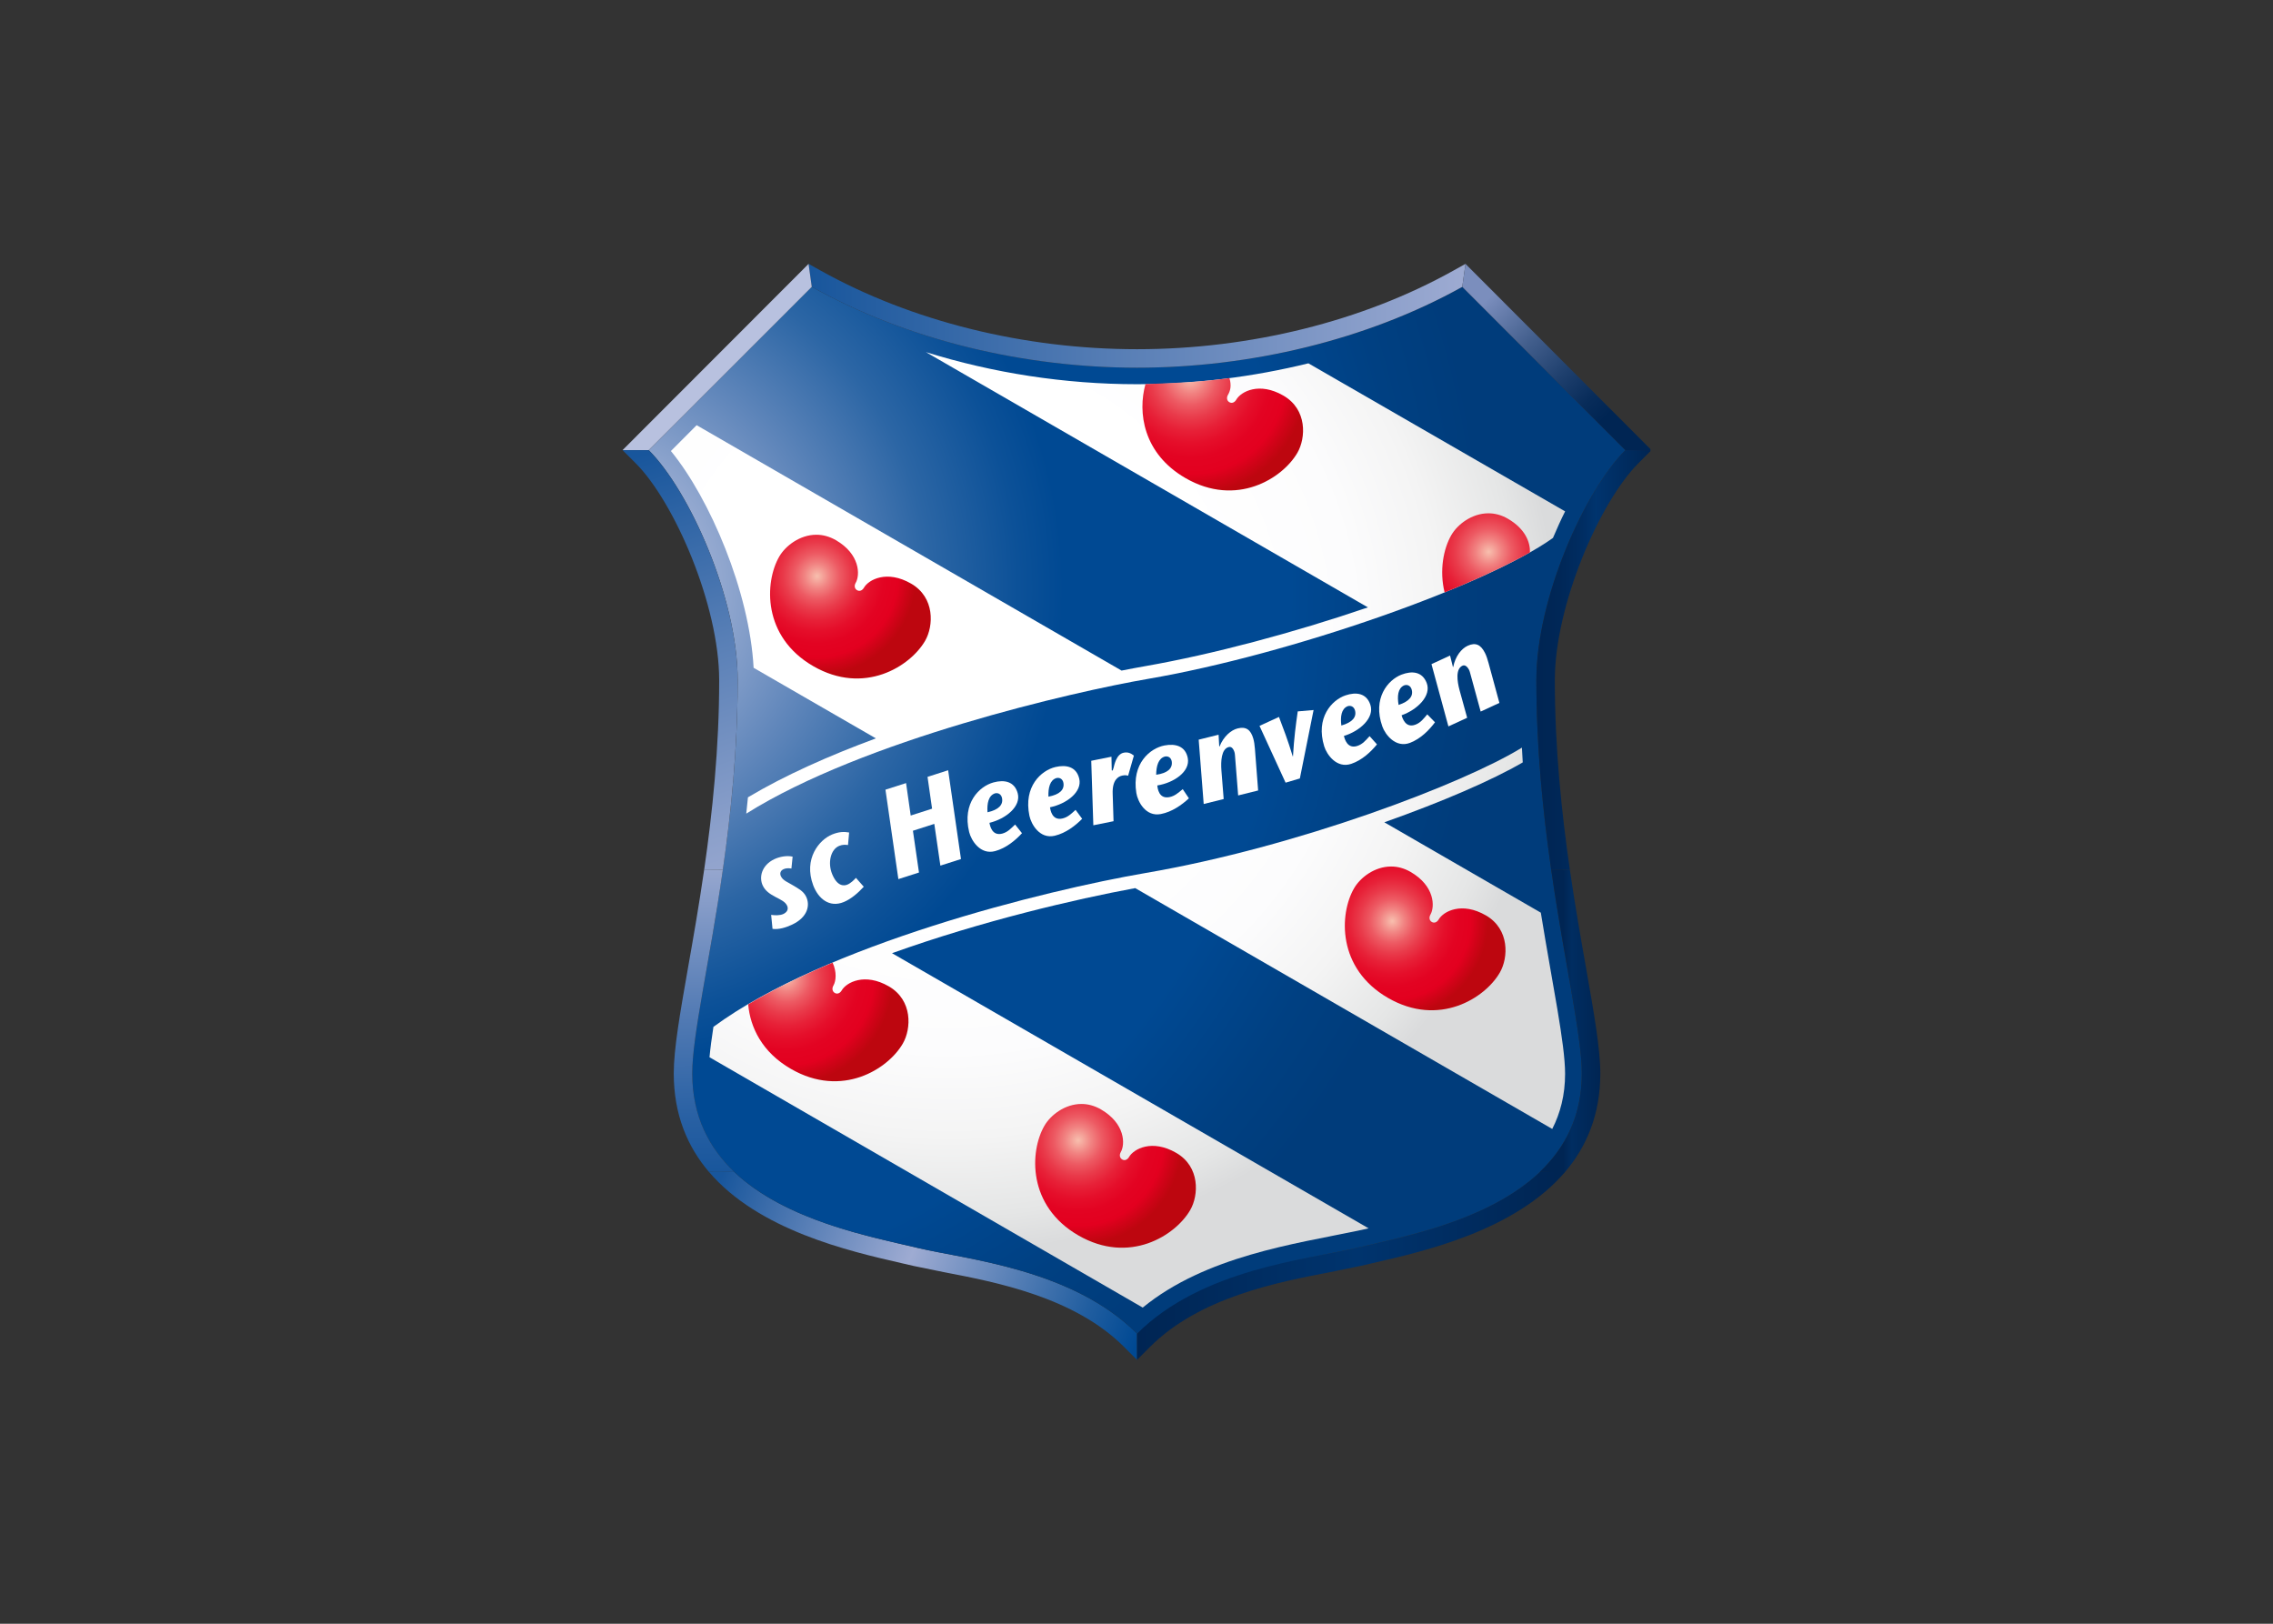 <svg clip-rule="evenodd" fill-rule="evenodd" stroke-linejoin="round" stroke-miterlimit="2" viewBox="0 0 560 400" xmlns="http://www.w3.org/2000/svg" xmlns:xlink="http://www.w3.org/1999/xlink"><rect x="0" y="0" width="560" height="400" fill="#333333" stroke="none"/><linearGradient id="a" gradientTransform="matrix(113.566 45.337 -45.337 113.566 26.288 251.919)" gradientUnits="userSpaceOnUse" x1="0" x2="1" y1="0" y2="0"><stop offset="0" stop-color="#18569c"/><stop offset=".46" stop-color="#9eabd2"/><stop offset=".59" stop-color="#7592c2"/><stop offset=".87" stop-color="#215ea0"/><stop offset="1" stop-color="#004993"/></linearGradient><linearGradient id="b" gradientUnits="userSpaceOnUse" x1="141.078" x2="258.225" y1="274.215" y2="274.215"><stop offset="0" stop-color="#002553"/><stop offset=".51" stop-color="#00346e"/><stop offset=".98" stop-color="#002553"/><stop offset="1" stop-color="#002553"/></linearGradient><radialGradient id="c" cx="0" cy="0" gradientTransform="matrix(246.665 0 0 -246.665 -9.991 88.933)" gradientUnits="userSpaceOnUse" r="1"><stop offset="0" stop-color="#b2bcdc"/><stop offset=".08" stop-color="#b2bcdc"/><stop offset=".1" stop-color="#a8b6d8"/><stop offset=".26" stop-color="#6187bb"/><stop offset=".38" stop-color="#2c66a5"/><stop offset=".48" stop-color="#0c5198"/><stop offset=".53" stop-color="#004993"/><stop offset=".78" stop-color="#004993"/><stop offset=".91" stop-color="#004082"/><stop offset="1" stop-color="#003c7b"/></radialGradient><linearGradient id="d" gradientUnits="userSpaceOnUse" x1="51.178" x2="231.006" y1="14.234" y2="14.234"><stop offset="0" stop-color="#18569c"/><stop offset="1" stop-color="#9eabd2"/><stop offset="1" stop-color="#7592c2"/><stop offset="1" stop-color="#215ea0"/><stop offset="1" stop-color="#004993"/></linearGradient><linearGradient id="e" gradientTransform="matrix(-1.031 -87.338 87.338 -1.031 22.786 248.812)" gradientUnits="userSpaceOnUse" x1="0" x2="1" y1="0" y2="0"><stop offset="0" stop-color="#18569c"/><stop offset=".17" stop-color="#2860a3"/><stop offset=".5" stop-color="#537bb4"/><stop offset=".96" stop-color="#97a7cf"/><stop offset="1" stop-color="#9eabd2"/><stop offset="1" stop-color="#7592c2"/><stop offset="1" stop-color="#215ea0"/><stop offset="1" stop-color="#004993"/></linearGradient><linearGradient id="f" gradientUnits="userSpaceOnUse" x1="251.388" x2="267.922" y1="207.19" y2="207.19"><stop offset="0" stop-color="#002553"/><stop offset=".37" stop-color="#002553"/><stop offset=".51" stop-color="#002d61"/><stop offset=".98" stop-color="#002553"/><stop offset="1" stop-color="#002553"/></linearGradient><linearGradient id="g" gradientUnits="userSpaceOnUse" x1="250.424" x2="281.941" y1="108.406" y2="108.406"><stop offset="0" stop-color="#002553"/><stop offset=".2" stop-color="#002757"/><stop offset=".39" stop-color="#002d62"/><stop offset=".51" stop-color="#00346e"/><stop offset=".98" stop-color="#002553"/><stop offset="1" stop-color="#002553"/></linearGradient><linearGradient id="h" gradientTransform="matrix(39.112 121.502 -121.502 39.112 -1.67 54.336)" gradientUnits="userSpaceOnUse" x1="0" x2="1" y1="0" y2="0"><stop offset="0" stop-color="#18569c"/><stop offset=".43" stop-color="#587fb6"/><stop offset=".81" stop-color="#8a9fca"/><stop offset="1" stop-color="#9eabd2"/><stop offset="1" stop-color="#7592c2"/><stop offset="1" stop-color="#215ea0"/><stop offset="1" stop-color="#004993"/></linearGradient><linearGradient id="i" gradientTransform="matrix(42.293 43.983 -43.983 42.293 228.086 -3.113)" gradientUnits="userSpaceOnUse" x1="0" x2="1" y1="0" y2="0"><stop offset="0" stop-color="#7b8ebd"/><stop offset=".25" stop-color="#7b8ebd"/><stop offset=".28" stop-color="#7488b7"/><stop offset=".52" stop-color="#425e8c"/><stop offset=".73" stop-color="#1e3f6d"/><stop offset=".89" stop-color="#082c5a"/><stop offset="1" stop-color="#002553"/></linearGradient><linearGradient id="j"><stop offset="0" stop-color="#fff"/><stop offset=".44" stop-color="#fff"/><stop offset=".67" stop-color="#fcfcfd"/><stop offset=".81" stop-color="#f4f4f4"/><stop offset=".94" stop-color="#e5e6e6"/><stop offset="1" stop-color="#dadbdc"/></linearGradient><radialGradient id="k" cx="0" cy="0" gradientTransform="matrix(166.914 0 0 -166.914 89.367 103.961)" gradientUnits="userSpaceOnUse" r="1" xlink:href="#j"/><radialGradient id="l" cx="0" cy="0" gradientTransform="matrix(166.758 0 0 -166.758 89.463 103.844)" gradientUnits="userSpaceOnUse" r="1" xlink:href="#j"/><linearGradient id="m"><stop offset="0" stop-color="#f8bfae"/><stop offset=".03" stop-color="#f6b1a4"/><stop offset=".13" stop-color="#f18281"/><stop offset=".23" stop-color="#ed5a63"/><stop offset=".34" stop-color="#e93a4a"/><stop offset=".45" stop-color="#e72037"/><stop offset=".56" stop-color="#e50e2a"/><stop offset=".68" stop-color="#e30322"/><stop offset=".82" stop-color="#e3001f"/><stop offset=".91" stop-color="#cf0317"/><stop offset="1" stop-color="#bd060f"/></linearGradient><radialGradient id="n" cx="0" cy="0" gradientTransform="matrix(26.229 0 0 -26.229 210.678 179.887)" gradientUnits="userSpaceOnUse" r="1" xlink:href="#m"/><radialGradient id="o" cx="0" cy="0" gradientTransform="matrix(27.049 0 0 -27.049 53.247 85.492)" gradientUnits="userSpaceOnUse" r="1" xlink:href="#m"/><radialGradient id="p" cx="0" cy="0" gradientTransform="matrix(27.516 0 0 -27.516 237.105 78.82)" gradientUnits="userSpaceOnUse" r="1" xlink:href="#m"/><radialGradient id="q" cx="0" cy="0" gradientTransform="matrix(29.201 0 0 -29.201 44.828 195.434)" gradientUnits="userSpaceOnUse" r="1" xlink:href="#m"/><radialGradient id="r" cx="0" cy="0" gradientTransform="matrix(28.553 0 0 -28.553 124.731 239.893)" gradientUnits="userSpaceOnUse" r="1" xlink:href="#m"/><radialGradient id="s" cx="0" cy="0" gradientTransform="matrix(31.938 0 0 -31.938 155.401 31.375)" gradientUnits="userSpaceOnUse" r="1" xlink:href="#m"/><clipPath id="t"><path clip-rule="evenodd" d="m76.184 273.476 3.557.819 8.213 1.682c14.212 2.719 35.696 6.83 49.303 20.437l3.583 3.581v-7.173c-17.721-17.718-46.669-20.313-59.94-23.451-12.699-3.008-36.268-7.438-50.353-20.844l-6.921-.023c13.612 16.031 38.432 21.734 52.558 24.972"/></clipPath><clipPath id="u"><path clip-rule="evenodd" d="m200.76 269.371c-13.269 3.138-44.735 5.733-59.92 23.451v7.173l3.58-3.581c13.596-13.606 35.08-17.718 49.291-20.437l8.226-1.682 3.548-.819c14.07-3.221 38.777-8.877 52.503-24.885l-6.783-.159c-14.151 13.513-37.725 17.931-50.445 20.939"/></clipPath><clipPath id="v"><path clip-rule="evenodd" d="m140.84 28.417c-30.786 0-62.833-7.526-89.039-22.13l-44.634 44.697c11.006 10.998 24.348 40.379 24.348 62.975 0 48.785-12.436 90.744-12.436 107.625 0 35.731 42.906 43.311 61.822 47.787 13.271 3.138 42.219 5.733 59.94 23.451 17.721-17.718 46.651-20.313 59.92-23.451 18.924-4.477 61.834-12.056 61.834-47.787 0-16.881-12.439-58.84-12.439-107.625 0-22.596 13.342-51.978 24.354-62.975l-44.639-44.696c-26.212 14.604-58.254 22.129-89.031 22.129"/></clipPath><clipPath id="w"><path clip-rule="evenodd" d="m227.405 1.861c-24.869 13.861-55.616 21.496-86.564 21.496-30.959 0-61.704-7.635-86.574-21.496l-3.347-1.867.882 6.293c26.206 14.604 58.253 22.13 89.039 22.13 30.776 0 62.818-7.526 89.03-22.13l.879-6.293z"/></clipPath><clipPath id="x"><path clip-rule="evenodd" d="m22.346 165.787c-1.418 9.838-3.008 18.874-4.403 26.763-2.191 12.484-3.925 22.334-3.925 29.034 0 11.295 3.775 20.065 9.614 26.943l6.639.023.301-.006c-6.872-6.553-11.493-15.241-11.493-26.961 0-10.451 4.76-30.484 8.39-55.797h-5.123z"/></clipPath><clipPath id="y"><path clip-rule="evenodd" d="m262.594 221.583c0 11.708-4.612 20.396-11.467 26.938l6.783.159c5.904-6.896 9.75-15.719 9.75-27.097 0-6.7-1.746-16.55-3.935-29.034-1.397-7.895-2.984-16.919-4.412-26.769l-5.113-.035c3.628 25.337 8.394 45.387 8.394 55.838"/></clipPath><clipPath id="z"><path clip-rule="evenodd" d="m274.508 50.984c-11.012 10.998-24.354 40.379-24.354 62.975 0 18.591 1.805 36.209 4.046 51.804l5.12.029c-2.26-15.601-4.111-33.277-4.111-51.833 0-20.579 12.304-48.825 22.885-59.4l3.285-3.297v-.277h-6.871z"/></clipPath><clipPath id="A"><path clip-rule="evenodd" d="m.006 50.984 3.58 3.575c10.575 10.575 22.867 38.822 22.867 59.4 0 18.568-1.849 36.268-4.108 51.875l5.123-.041c2.241-15.606 4.046-33.225 4.046-51.833 0-22.596-13.342-51.978-24.348-62.975h-7.16z"/></clipPath><clipPath id="B"><path clip-rule="evenodd" d="m274.508 50.984h6.871v-.286l-50.629-50.704-.879 6.294z"/></clipPath><clipPath id="C"><path clip-rule="evenodd" d="m204.04 94.023c-20.275 6.927-42.521 12.852-60.802 16.058-2.023.357-4.276.773-6.632 1.239l-116.325-67.163c-3.324 3.33-5.925 5.931-7.048 7.066 10.685 13.023 21.543 38.547 22.643 59.336l33.472 19.322c-12.74 4.698-24.902 10.092-35.021 16.132-.139 1.504-.301 2.981-.463 4.462 32.172-20.184 89.473-33.352 109.978-36.879 39.138-6.721 92.812-25.639 110.854-38.583 1.068-2.498 2.159-4.945 3.327-7.27l-70.271-40.521c-15.132 3.725-31.01 5.718-46.967 5.718-19.803 0-39.456-3.09-57.737-8.782z"/></clipPath><clipPath id="D"><path clip-rule="evenodd" d="m143.238 166.715c-27.934 4.802-87.927 19.727-118.362 42.128-.478 3.108-.853 5.916-1.068 8.316l118.589 68.52c17.25-14.108 41.712-17.447 58.852-21.033.991-.212 1.994-.437 2.99-.654l-130.47-75.315c24.581-8.812 50.22-14.798 66.57-17.813l114.163 65.919c2.212-4.313 3.516-9.284 3.516-15.094 0-8.252-3.392-24.023-6.642-44.106l-42.836-24.734c15.846-5.612 29.465-11.493 37.888-16.397-.089-1.336-.142-2.702-.23-4.041-15.949 9.839-61.443 27.179-102.96 34.304"/></clipPath><clipPath id="E"><path clip-rule="evenodd" d="m200.247 170.921c-4.063 7.03-4.65 21.941 9.29 29.995 13.946 8.057 26.574.088 30.626-6.948 2.336-4.046 2.714-11.855-3.827-15.636-6.618-3.819-11.638-1.101-12.917 1.103-.378.654-1.104 1.142-1.876.702-.731-.422-.809-1.292-.39-2.006 1.274-2.212 1.168-7.883-5.438-11.705-1.806-1.038-3.604-1.475-5.32-1.475-4.53.001-8.458 3.033-10.148 5.97"/></clipPath><clipPath id="F"><path clip-rule="evenodd" d="m42.898 80.112c-4.052 7.031-4.636 21.947 9.301 29.992 13.946 8.057 26.563.086 30.635-6.945 2.33-4.052 2.71-11.855-3.843-15.642-6.618-3.816-11.637-1.094-12.911 1.112-.375.658-1.112 1.141-1.878.687-.726-.416-.811-1.28-.386-2 1.268-2.203 1.165-7.886-5.438-11.705-1.805-1.032-3.609-1.471-5.326-1.471-4.53.001-8.449 3.032-10.154 5.972"/></clipPath><clipPath id="G"><path clip-rule="evenodd" d="m226.869 74.247c-2.153 3.733-3.303 9.703-1.835 15.68 9.178-3.722 17.218-7.464 23.357-10.944.112-2.692-1.227-6.45-6.052-9.234-1.799-1.047-3.609-1.474-5.32-1.474-4.523 0-8.452 3.031-10.15 5.972"/></clipPath><clipPath id="H"><path clip-rule="evenodd" d="m34.39 202.68c.566 6.305 3.787 13.1 11.711 17.671 13.952 8.051 26.574.076 30.626-6.948 2.344-4.058 2.719-11.855-3.834-15.647-6.615-3.816-11.634-1.086-12.908 1.114-.38.66-1.112 1.133-1.878.69-.729-.425-.808-1.286-.393-2.006.737-1.273.967-3.719-.212-6.293-8.317 3.491-16.149 7.308-23.112 11.419"/></clipPath><clipPath id="I"><path clip-rule="evenodd" d="m115.478 235.922c-4.058 7.036-4.645 21.947 9.295 29.998 13.946 8.045 26.569.083 30.635-6.954 2.336-4.046 2.71-11.861-3.849-15.636-6.606-3.822-11.631-1.092-12.899 1.12-.377.649-1.112 1.139-1.888.685-.716-.419-.802-1.292-.392-2 1.277-2.206 1.18-7.886-5.435-11.708-1.799-1.038-3.604-1.48-5.32-1.48-4.529 0-8.448 3.032-10.147 5.975"/></clipPath><clipPath id="J"><path clip-rule="evenodd" d="m143.152 32.9c-2.167 7.706-.669 19.024 10.961 25.74 13.946 8.051 26.569.085 30.63-6.945 2.342-4.052 2.716-11.855-3.843-15.642-6.612-3.825-11.631-1.094-12.899 1.118-.374.652-1.111 1.136-1.885.688-.726-.416-.805-1.286-.386-2.005.622-1.08 1.044-2.475.403-4.595-7.433 1.031-15.298 1.411-22.981 1.641"/></clipPath><g transform="matrix(.9 0 0 .9 153.377 65.005)"><g clip-path="url(#t)"><path d="m124.727 340.356-118.831-47.439 33.843-84.775 118.831 47.439z" fill="url(#a)" fill-rule="nonzero"/></g><g clip-path="url(#u)"><path d="m140.84 248.438h117.147v51.557h-117.147z" fill="url(#b)"/></g><g><g clip-path="url(#v)"><path d="m7.167 6.288h267.336v286.534h-267.336z" fill="url(#c)"/></g><g clip-path="url(#w)"><path d="m50.919 0h179.824v28.417h-179.824z" fill="url(#d)"/></g><g clip-path="url(#x)"><path d="m30.571 165.592.979 82.947-17.53.206-.979-82.947z" fill="url(#e)" fill-rule="nonzero"/></g><g clip-path="url(#y)"><path d="m251.127 165.749h16.533v82.932h-16.533z" fill="url(#f)"/></g><g clip-path="url(#z)"><path d="m250.155 50.984h31.225v114.809h-31.225z" fill="url(#g)"/></g><g clip-path="url(#A)"><path d="m2.964 175.026-36.46-113.26 62.052-19.974 36.457 113.26z" fill="url(#h)" fill-rule="nonzero"/></g><g clip-path="url(#B)"><path d="m254.614 76.718-50.218-52.229 52.234-50.229 50.224 52.229z" fill="url(#i)" fill-rule="nonzero"/></g><path d="m7.169 50.975h-7.163l48.215-48.265 2.698-2.71.882 6.288z" fill="#b8c1df" fill-rule="nonzero"/><g clip-path="url(#C)"><path d="m13.233 24.162h244.79v126.313h-244.79z" fill="url(#k)"/></g><g clip-path="url(#D)"><path d="m23.808 132.412h234.209v153.268h-234.209z" fill="url(#l)"/></g><g clip-path="url(#E)"><path d="m195.596 164.952h47.28v44.016h-47.28z" fill="url(#n)"/></g><g clip-path="url(#F)"><path d="m38.262 74.141h47.283v44.021h-47.283z" fill="url(#o)"/></g><g clip-path="url(#G)"><path d="m223.566 68.275h24.938v21.652h-24.938z" fill="url(#p)"/></g><g clip-path="url(#H)"><path d="m34.39 191.261h45.056v37.135h-45.056z" fill="url(#q)"/></g><g clip-path="url(#I)"><path d="m110.836 229.947h47.282v44.019h-47.282z" fill="url(#r)"/></g><g clip-path="url(#J)"><path d="m140.985 31.258h46.475v35.433h-46.475z" fill="url(#s)"/></g><g fill="#fff" fill-rule="nonzero"><path d="m46.23 165.498c-.979-.15-1.631-.064-2.197.2-.793.381-1.064 1.124-.672 1.944.575 1.188 1.908 1.595 3.347 2.494 1.188.743 2.778 1.448 3.557 3.085 1.112 2.333.442 5.589-3.798 7.611-1.728.826-3.701 1.419-5.412 1.188l-.375-3.833c.979.15 2.397.203 3.359-.248.283-.139 1.684-.847.991-2.295-.495-1.034-1.607-1.548-3.226-2.392-1.578-.828-2.76-1.698-3.418-3.081-1.094-2.295-.298-5.574 3.152-7.223 1.419-.673 3.383-1.07 5.02-.696z"/><path d="m66.031 170.488c-1.643 1.793-3.557 3.406-5.5 4.196-3.919 1.596-6.951-.935-8.337-4.583-2.722-7.278 1.657-12.483 5.173-13.917 1.828-.75 3.262-.802 4.657-.543l-.304 3.43c-.705-.086-1.48-.15-2.409.229-2.351.962-3.2 4.615-1.938 7.712 1.448 3.545 3.344 3.227 4.161 2.899.929-.381 1.846-1.28 2.354-1.858z"/><path d="m71.97 143.922 5.642-1.805 1.268 8.883 5.854-1.879-1.245-8.708 5.642-1.811 3.515 24.304-5.642 1.804-1.66-11.427-5.854 1.878 1.66 11.433-5.644 1.806z"/><path d="m109.347 155.833c-1.787 1.935-4.317 4.072-7.343 4.898-4.082 1.117-6.559-2.935-7.116-5.199-1.95-7.959 2.781-12.54 6.65-13.595 2.967-.817 5.745-.277 6.633 2.946.991 3.63-3.28 7.037-7.73 8.113.139.761.693 3.713 3.533 2.94 1.448-.398 2.324-1.365 3.483-2.477zm-9.44-5.724c3.064-.69 4.344-2.056 3.97-3.902-.207-.991-1.003-1.537-1.97-1.268-1.746.623-2.168 2.761-2 5.17"/><path d="m125.818 151.888c-1.843 1.867-4.454 3.919-7.509 4.639-4.12.973-6.45-3.164-6.927-5.453-1.672-8.016 3.211-12.431 7.113-13.354 2.996-.708 5.756-.068 6.523 3.182.87 3.66-3.516 6.921-8.001 7.838.115.761.56 3.734 3.43 3.059 1.469-.351 2.374-1.277 3.568-2.351zm-9.231-6.052c3.082-.587 4.415-1.908 4.102-3.763-.171-.997-.949-1.563-1.929-1.333-1.769.56-2.264 2.681-2.173 5.096"/><path d="m133.919 138.649.259.018.236-.725c.224-.826.755-3.74 2.784-4.144 1.168-.242 1.982.171 2.781.793l-1.578 5.5c-.339-.071-.681-.215-1.575-.036-1.265.254-2.775 1.336-2.654 4.94l.236 7.556-5.532 1.112-.572-17.653 5.533-1.112z"/><path d="m155.038 146.287c-1.926 1.787-4.619 3.722-7.7 4.306-4.161.799-6.312-3.441-6.686-5.75-1.315-8.081 3.763-12.277 7.7-13.026 3.02-.581 5.75.18 6.379 3.465.698 3.698-3.816 6.759-8.34 7.479.077.767.392 3.757 3.285 3.2 1.48-.277 2.427-1.171 3.671-2.186zm-8.957-6.45c3.111-.448 4.494-1.71 4.27-3.577-.133-1.009-.882-1.604-1.867-1.418-1.793.483-2.385 2.58-2.403 4.995"/><path d="m163.339 132.067.076.053c1.118-2.79 3.146-4.518 4.973-4.969 2.341-.581 3.586.404 4.275 2.778.23.802.363 1.746.452 2.869l.875 11.342-5.47 1.357-.876-11.05c-.006-.292-.08-.593-.15-.864-.473-1.389-1.162-1.433-1.531-1.342-2.07.513-2.209 3.958-2.028 6.391l.622 7.851-5.471 1.359-1.371-17.612 5.446-1.354z"/><path d="m181.505 142.002-7.14-15.544 5.326-2.448c1.186 3.135 2.415 6.299 3.774 10.799l.063-.018c.289-4.99.778-8.655 1.303-12.298l4.336-.375-3.755 18.73z"/><path d="m206.523 131.527c-1.667 2.029-4.07 4.317-7.043 5.32-4.002 1.354-6.715-2.554-7.402-4.784-2.412-7.827 2.041-12.678 5.846-13.964 2.91-.979 5.718-.604 6.782 2.566 1.207 3.565-2.852 7.219-7.236 8.546.188.749.908 3.666 3.698 2.725 1.43-.478 2.241-1.492 3.332-2.669zm-9.753-5.164c3.014-.87 4.22-2.309 3.739-4.132-.269-.973-1.094-1.469-2.05-1.147-1.701.723-1.999 2.881-1.689 5.279"/><path d="m213.917 115.384c.926-.357 1.781.097 2.082 1.062.56 1.802-.572 3.291-3.557 4.282-.413-2.38-.207-4.548 1.475-5.344m6.375 7.924c-1.045 1.224-1.812 2.271-3.221 2.808-2.749 1.062-3.592-1.822-3.811-2.56 4.323-1.522 8.229-5.341 6.871-8.85-1.203-3.121-4.022-3.374-6.889-2.277-3.745 1.451-7.992 6.482-5.249 14.194.778 2.206 3.65 5.993 7.597 4.471 2.932-1.129 5.237-3.509 6.813-5.618z"/><path d="m227.305 110.305.088.036c.572-2.949 2.235-5.02 3.952-5.81 2.194-1.008 3.604-.28 4.725 1.932.377.743.684 1.637.979 2.731l2.985 10.974-5.126 2.368-2.926-10.702c-.059-.28-.188-.563-.307-.817-.726-1.274-1.415-1.194-1.752-1.032-1.94.888-1.438 4.3-.808 6.656l2.094 7.597-5.132 2.362-4.636-17.043 5.091-2.351z"/></g></g></g></svg>